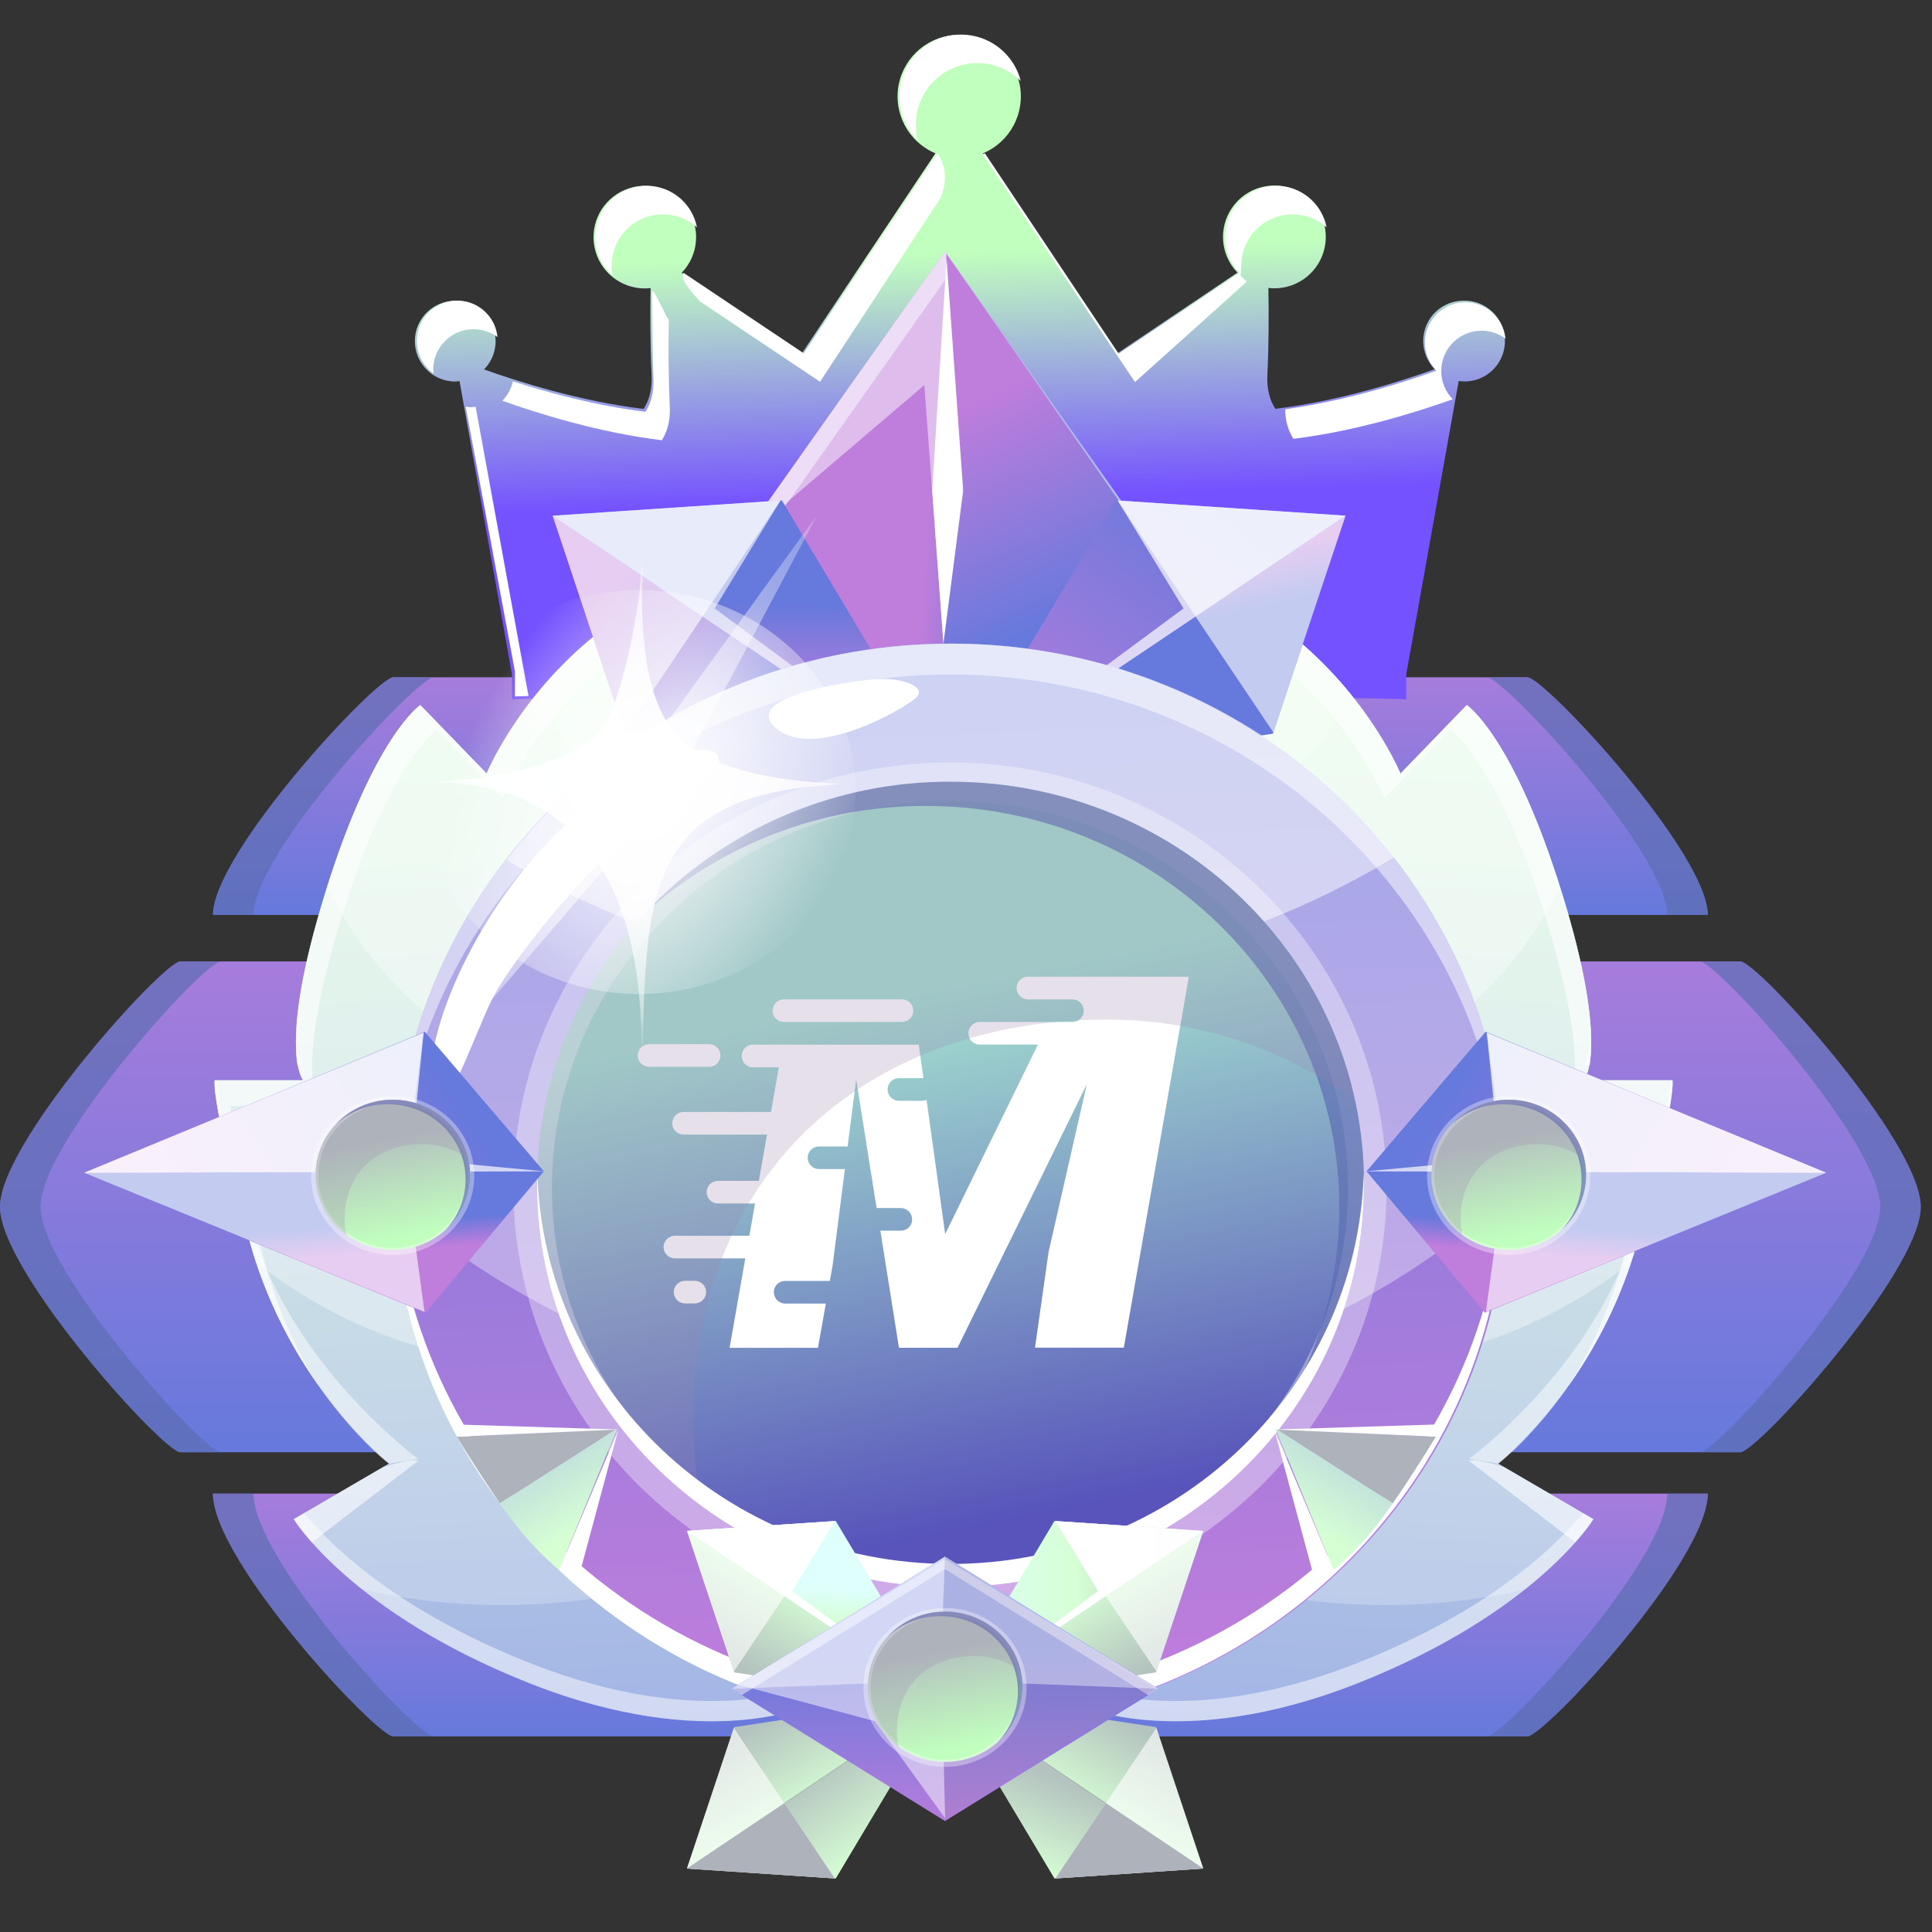 <?xml version="1.0" encoding="UTF-8"?>
<svg width="180px" height="180px" viewBox="0 0 180 180" version="1.1" xmlns="http://www.w3.org/2000/svg" xmlns:xlink="http://www.w3.org/1999/xlink">
    <rect x="0" y="0" width="180" height="180" fill="#333333" stroke="none"/>
    <title>12765FF8-C6E5-4D29-993F-33EC32B46984</title>
    <defs>
        <linearGradient x1="49.999%" y1="99.837%" x2="49.999%" y2="-37.749%" id="linearGradient-1">
            <stop stop-color="#6679DC" offset="0%"></stop>
            <stop stop-color="#BF7DDC" offset="100%"></stop>
        </linearGradient>
        <linearGradient x1="50%" y1="99.841%" x2="50%" y2="-37.76%" id="linearGradient-2">
            <stop stop-color="#6679DC" offset="0%"></stop>
            <stop stop-color="#BF7DDC" offset="100%"></stop>
        </linearGradient>
        <linearGradient x1="49.999%" y1="99.837%" x2="49.999%" y2="-37.754%" id="linearGradient-3">
            <stop stop-color="#6679DC" offset="0%"></stop>
            <stop stop-color="#BF7DDC" offset="100%"></stop>
        </linearGradient>
        <linearGradient x1="48.076%" y1="33.005%" x2="50%" y2="69.706%" id="linearGradient-4">
            <stop stop-color="#C1FFBE" offset="0%"></stop>
            <stop stop-color="#7552FF" offset="100%"></stop>
        </linearGradient>
        <linearGradient x1="49.491%" y1="4.363%" x2="51.568%" y2="101.222%" id="linearGradient-5">
            <stop stop-color="#D6FFD4" offset="0%"></stop>
            <stop stop-color="#A2B2E7" offset="100%"></stop>
        </linearGradient>
        <linearGradient x1="50.628%" y1="4.394%" x2="48.596%" y2="101.258%" id="linearGradient-6">
            <stop stop-color="#D6FFD4" offset="0%"></stop>
            <stop stop-color="#A2B2E7" offset="100%"></stop>
        </linearGradient>
        <linearGradient x1="65.757%" y1="51.332%" x2="45.473%" y2="49.621%" id="linearGradient-7">
            <stop stop-color="#6679DC" offset="0%"></stop>
            <stop stop-color="#BF7DDC" offset="100%"></stop>
        </linearGradient>
        <linearGradient x1="47.887%" y1="62.258%" x2="40.981%" y2="20.613%" id="linearGradient-8">
            <stop stop-color="#6679DC" offset="0%"></stop>
            <stop stop-color="#BF7DDC" offset="100%"></stop>
        </linearGradient>
        <linearGradient x1="48.238%" y1="45.032%" x2="41.745%" y2="26.721%" id="linearGradient-9">
            <stop stop-color="#6679DC" offset="0%"></stop>
            <stop stop-color="#BF7DDC" offset="100%"></stop>
        </linearGradient>
        <linearGradient x1="81.94%" y1="16.123%" x2="2.09%" y2="90.776%" id="linearGradient-10">
            <stop stop-color="#6679DC" offset="0%"></stop>
            <stop stop-color="#BF7DDC" offset="100%"></stop>
        </linearGradient>
        <linearGradient x1="61.912%" y1="69.057%" x2="7.387%" y2="45.085%" id="linearGradient-11">
            <stop stop-color="#6679DC" offset="0%"></stop>
            <stop stop-color="#BF7DDC" offset="100%"></stop>
        </linearGradient>
        <linearGradient x1="50.401%" y1="36.296%" x2="49.386%" y2="74.515%" id="linearGradient-12">
            <stop stop-color="#6679DC" offset="0%"></stop>
            <stop stop-color="#BF7DDC" offset="100%"></stop>
        </linearGradient>
        <linearGradient x1="47.793%" y1="-2.26%" x2="51.972%" y2="96.672%" id="linearGradient-13">
            <stop stop-color="#6679DC" offset="0%"></stop>
            <stop stop-color="#BF7DDC" offset="100%"></stop>
        </linearGradient>
        <linearGradient x1="58.59%" y1="91.422%" x2="45.146%" y2="26.529%" id="linearGradient-14">
            <stop stop-color="#5854BB" offset="0%"></stop>
            <stop stop-color="#A3DFCF" offset="100%"></stop>
        </linearGradient>
        <linearGradient x1="71.652%" y1="69.445%" x2="9.89%" y2="-53.652%" id="linearGradient-15">
            <stop stop-color="#D6FFD4" offset="0%"></stop>
            <stop stop-color="#A2B2E7" offset="100%"></stop>
        </linearGradient>
        <linearGradient x1="28.359%" y1="69.445%" x2="90.108%" y2="-53.652%" id="linearGradient-16">
            <stop stop-color="#D6FFD4" offset="0%"></stop>
            <stop stop-color="#A2B2E7" offset="100%"></stop>
        </linearGradient>
        <radialGradient cx="54.351%" cy="49.997%" fx="54.351%" fy="49.997%" r="48.306%" gradientTransform="translate(0.544,0.5),scale(0.931,1),rotate(29.011),scale(1,1.672),translate(-0.544,-0.5)" id="radialGradient-17">
            <stop stop-color="#FFFFFF" offset="0%"></stop>
            <stop stop-color="#FFFFFF" stop-opacity="0" offset="100%"></stop>
        </radialGradient>
        <radialGradient cx="50%" cy="54.704%" fx="50%" fy="54.704%" r="144.131%" gradientTransform="translate(0.5,0.547),scale(1,0.694),rotate(90),translate(-0.5,-0.547)" id="radialGradient-18">
            <stop stop-color="#FFFFFF" offset="0%"></stop>
            <stop stop-color="#FFFFFF" stop-opacity="0" offset="100%"></stop>
        </radialGradient>
        <radialGradient cx="50%" cy="45.172%" fx="50%" fy="45.172%" r="83.25%" gradientTransform="translate(0.5,0.452),scale(1,0.839),rotate(81.439),translate(-0.5,-0.452)" id="radialGradient-19">
            <stop stop-color="#FFFFFF" offset="0%"></stop>
            <stop stop-color="#FFFFFF" stop-opacity="0.879" offset="32.441%"></stop>
            <stop stop-color="#FFFFFF" stop-opacity="0" offset="100%"></stop>
        </radialGradient>
        <linearGradient x1="52.537%" y1="41.667%" x2="47.894%" y2="60.677%" id="linearGradient-20">
            <stop stop-color="#6679DC" offset="0%"></stop>
            <stop stop-color="#BF7DDC" offset="100%"></stop>
        </linearGradient>
        <linearGradient x1="17.139%" y1="47.732%" x2="86.054%" y2="61.999%" id="linearGradient-21">
            <stop stop-color="#6679DC" offset="0%"></stop>
            <stop stop-color="#BF7DDC" offset="100%"></stop>
        </linearGradient>
        <linearGradient x1="45.649%" y1="41.289%" x2="50.292%" y2="60.299%" id="linearGradient-22">
            <stop stop-color="#6679DC" offset="0%"></stop>
            <stop stop-color="#BF7DDC" offset="100%"></stop>
        </linearGradient>
        <linearGradient x1="81.047%" y1="47.354%" x2="12.132%" y2="61.622%" id="linearGradient-23">
            <stop stop-color="#6679DC" offset="0%"></stop>
            <stop stop-color="#BF7DDC" offset="100%"></stop>
        </linearGradient>
        <linearGradient x1="58.531%" y1="91.338%" x2="45.109%" y2="26.588%" id="linearGradient-24">
            <stop stop-color="#C1FFBE" offset="0%"></stop>
            <stop stop-color="#B4C3BF" offset="100%"></stop>
        </linearGradient>
        <linearGradient x1="43.092%" y1="41.867%" x2="75.936%" y2="80.519%" id="linearGradient-25">
            <stop stop-color="#D6FFD4" offset="0%"></stop>
            <stop stop-color="#B4C3BF" offset="100%"></stop>
        </linearGradient>
        <linearGradient x1="0%" y1="50%" x2="100%" y2="50%" id="linearGradient-26">
            <stop stop-color="#DEFFFC" offset="2%"></stop>
            <stop stop-color="#D6FFD4" offset="51%"></stop>
            <stop stop-color="#ADB2BB" offset="100%"></stop>
        </linearGradient>
        <linearGradient x1="56.912%" y1="41.869%" x2="24.071%" y2="80.513%" id="linearGradient-27">
            <stop stop-color="#D6FFD4" offset="0%"></stop>
            <stop stop-color="#B4C3BF" offset="100%"></stop>
        </linearGradient>
        <linearGradient x1="50.407%" y1="36.296%" x2="49.387%" y2="74.505%" id="linearGradient-28">
            <stop stop-color="#DEFFFC" offset="2%"></stop>
            <stop stop-color="#D6FFD4" offset="51%"></stop>
            <stop stop-color="#ADB2BB" offset="100%"></stop>
        </linearGradient>
        <linearGradient x1="56.912%" y1="58.131%" x2="24.071%" y2="19.487%" id="linearGradient-29">
            <stop stop-color="#D6FFD4" offset="0%"></stop>
            <stop stop-color="#B4C3BF" offset="100%"></stop>
        </linearGradient>
        <linearGradient x1="80.168%" y1="78.996%" x2="45.213%" y2="43.822%" id="linearGradient-30">
            <stop stop-color="#D6FFD4" offset="0%"></stop>
            <stop stop-color="#B4C3BF" offset="100%"></stop>
        </linearGradient>
        <linearGradient x1="43.092%" y1="58.133%" x2="75.936%" y2="19.481%" id="linearGradient-31">
            <stop stop-color="#D6FFD4" offset="0%"></stop>
            <stop stop-color="#B4C3BF" offset="100%"></stop>
        </linearGradient>
        <linearGradient x1="24.579%" y1="91.871%" x2="49.626%" y2="49.282%" id="linearGradient-32">
            <stop stop-color="#D6FFD4" offset="0%"></stop>
            <stop stop-color="#B4C3BF" offset="100%"></stop>
        </linearGradient>
        <linearGradient x1="49.541%" y1="35.615%" x2="51.83%" y2="107.778%" id="linearGradient-33">
            <stop stop-color="#6679DC" offset="0%"></stop>
            <stop stop-color="#BF7DDC" offset="100%"></stop>
        </linearGradient>
    </defs>
    <g id="Master-mfast" stroke="none" stroke-width="1" fill="none" fill-rule="evenodd">
        <g id="Master-Mfast-1.1" transform="translate(-98, -268)" fill-rule="nonzero">
            <g id="Group-10" transform="translate(80, 268)">
                <g id="Master/-medal/-legend" transform="translate(18, 0)">
                    <g transform="translate(0, 3)">
                        <path d="M162.138,86.573 L16.812,86.573 C15.227,86.573 0,103.402 0,109.438 C0,115.473 15.227,132.304 16.812,132.304 L162.138,132.304 C163.715,132.304 178.951,115.476 178.951,109.438 C178.951,103.399 163.733,86.573 162.138,86.573 Z" id="Path" fill="url(#linearGradient-1)"></path>
                        <path d="M109.703,136.155 L19.842,136.155 C19.842,142.412 35.069,158.778 36.652,158.778 L142.297,158.778 C143.873,158.778 159.107,142.412 159.107,136.155 L109.703,136.155 Z" id="Path" fill="url(#linearGradient-2)"></path>
                        <path d="M122.915,82.243 L159.107,82.243 C159.107,76.466 143.88,60.099 142.297,60.099 L36.654,60.099 C35.078,60.099 19.844,76.466 19.844,82.243 L122.915,82.243 Z" id="Path" fill="url(#linearGradient-3)"></path>
                        <g id="Group" opacity="0.68" style="mix-blend-mode: multiply;" transform="translate(0, 59.908)" fill="#5B6CB2">
                            <path d="M3.775,49.53 C3.775,55.568 19.002,72.396 20.587,72.396 L16.812,72.396 C15.236,72.396 0,55.568 0,49.53 C0,43.492 15.227,26.666 16.812,26.666 L20.587,26.666 C19.002,26.666 3.775,43.494 3.775,49.53 Z" id="Path"></path>
                            <path d="M40.429,98.87 L36.654,98.87 C35.078,98.87 19.844,82.504 19.844,76.247 L23.619,76.247 C23.619,82.504 38.845,98.87 40.429,98.87 Z" id="Path"></path>
                            <path d="M23.619,22.335 L19.844,22.335 C19.844,16.558 35.071,0.191 36.654,0.191 L40.429,0.191 C38.845,0.191 23.619,16.558 23.619,22.335 Z" id="Path"></path>
                        </g>
                        <g id="Group" opacity="0.68" style="mix-blend-mode: multiply;" transform="translate(138.509, 59.908)" fill="#5B6CB2">
                            <path d="M36.668,49.53 C36.668,55.568 21.438,72.396 19.855,72.396 L23.63,72.396 C25.206,72.396 40.442,55.568 40.442,49.53 C40.442,43.492 25.224,26.666 23.63,26.666 L19.855,26.666 C21.438,26.666 36.668,43.494 36.668,49.53 Z" id="Path"></path>
                            <path d="M0.014,98.87 L3.788,98.87 C5.365,98.87 20.598,82.504 20.598,76.247 L16.824,76.247 C16.824,82.504 1.597,98.87 0.014,98.87 Z" id="Path"></path>
                            <path d="M16.824,22.335 L20.598,22.335 C20.598,16.558 5.371,0.191 3.788,0.191 L0.014,0.191 C1.597,0.191 16.824,16.558 16.824,22.335 Z" id="Path"></path>
                        </g>
                        <path d="M136.36,25.015 C134.847,25.012 133.479,25.917 132.892,27.312 C132.304,28.706 132.612,30.317 133.671,31.398 C130.437,32.557 124.709,34.37 118.825,35.089 C118.318,34.314 118.014,33.287 118.079,31.936 C118.221,28.961 118.212,25.992 118.171,23.828 C118.355,23.849 118.539,23.861 118.723,23.862 C121.001,23.866 122.966,22.266 123.423,20.034 C123.88,17.803 122.702,15.559 120.606,14.667 C118.51,13.776 116.076,14.485 114.786,16.362 C113.497,18.239 113.707,20.765 115.291,22.402 L104.05,29.954 L91.582,11.283 C94.107,10.228 95.536,7.538 94.998,4.855 C94.46,2.172 92.104,0.242 89.367,0.242 C86.631,0.242 84.275,2.172 83.736,4.855 C83.198,7.538 84.628,10.228 87.152,11.283 L74.709,29.925 L63.511,22.416 C65.09,20.783 65.301,18.264 64.017,16.391 C62.732,14.518 60.306,13.807 58.214,14.692 C56.122,15.577 54.942,17.812 55.391,20.039 C55.84,22.265 57.794,23.868 60.065,23.873 C60.25,23.872 60.434,23.861 60.617,23.839 C60.577,26.001 60.57,28.97 60.71,31.947 C60.773,33.298 60.469,34.323 59.962,35.1 C54.079,34.391 48.354,32.582 45.097,31.42 C46.353,30.142 46.532,28.156 45.526,26.673 C44.52,25.191 42.608,24.624 40.957,25.318 C39.305,26.011 38.372,27.774 38.727,29.53 C39.082,31.286 40.626,32.548 42.417,32.546 C42.55,32.54 42.682,32.526 42.814,32.506 L47.701,59.836 L47.701,62.153 C47.701,62.153 51.877,61.885 87.934,61.885 L90.785,61.885 C126.84,61.885 131.018,62.153 131.018,62.153 L131.018,59.829 L135.905,32.492 C136.054,32.518 136.204,32.534 136.355,32.539 C137.722,32.573 138.998,31.863 139.691,30.685 C140.384,29.508 140.384,28.047 139.691,26.869 C138.998,25.691 137.722,24.981 136.355,25.015 L136.36,25.015 Z" id="Path" fill="url(#linearGradient-4)"></path>
                        <g id="Group" style="mix-blend-mode: overlay;" transform="translate(38.737, 0)" fill="#FFFFFF">
                            <path d="M53.018,11.274 C52.955,11.301 52.908,11.385 52.843,11.412 L67.007,32.598 L77.421,23.245 C76.59,22.384 76.907,23.04 76.907,21.749 C76.907,19.868 78.011,18.163 79.727,17.392 C81.443,16.622 83.451,16.93 84.857,18.18 C84.468,16.176 82.85,14.64 80.829,14.357 C78.808,14.074 76.83,15.105 75.905,16.925 C74.981,18.744 75.313,20.95 76.734,22.416 L65.486,29.954 L53.018,11.274 Z" id="Path"></path>
                            <path d="M46.582,8.626 C46.58,6.308 47.972,4.216 50.112,3.322 C52.251,2.429 54.718,2.909 56.365,4.54 C55.763,2.19 53.75,0.472 51.335,0.247 C48.919,0.021 46.623,1.338 45.597,3.537 C44.571,5.735 45.038,8.341 46.762,10.047 C46.642,9.583 46.582,9.105 46.582,8.626 L46.582,8.626 Z" id="Path"></path>
                            <path d="M81.012,35.128 C80.988,36.1 81.25,37.059 81.764,37.884 C87.649,37.166 93.377,35.355 96.613,34.195 C95.243,32.797 95.177,30.581 96.461,29.103 C97.745,27.625 99.949,27.381 101.525,28.542 C101.318,26.553 99.591,25.073 97.593,25.174 C95.596,25.274 94.026,26.919 94.018,28.918 C94.017,29.9 94.403,30.842 95.093,31.54 C91.996,32.65 86.625,34.353 81.012,35.128 Z" id="Path"></path>
                            <path d="M23.667,34.863 C23.527,31.89 23.534,28.92 23.574,26.755 C23.394,26.776 22.349,24.17 22.029,24.102 C22.029,25.8 22.056,30.293 22.146,32.21 C22.209,33.561 21.905,34.586 21.399,35.363 C16.82,34.811 12.343,33.595 9.05,32.532 C8.895,33.213 8.552,33.837 8.061,34.334 C11.311,35.496 17.036,37.304 22.926,38.016 C23.417,37.239 23.73,36.217 23.667,34.863 Z" id="Path"></path>
                            <path d="M26.463,25.069 L37.665,32.569 L48.906,15.414 C49.681,13.623 49.178,11.982 48.588,11.274 L36.145,29.916 L24.943,22.416 C24.729,22.821 24.927,23.409 26.463,25.069 Z" id="Path"></path>
                            <path d="M10.505,61.843 L5.577,34.898 C5.446,34.898 5.268,34.939 5.126,34.939 C4.965,34.938 4.805,34.917 4.649,34.878 L9.241,59.575 L9.241,61.893 C9.241,61.893 9.349,61.872 10.505,61.843 Z" id="Path"></path>
                            <path d="M1.626,31.429 C1.626,30.011 2.423,28.714 3.688,28.074 C4.953,27.434 6.47,27.56 7.612,28.4 C7.443,26.679 6.122,25.295 4.41,25.045 C2.699,24.796 1.038,25.744 0.384,27.345 C-0.271,28.946 0.25,30.787 1.646,31.807 C1.633,31.682 1.626,31.555 1.626,31.429 Z" id="Path"></path>
                            <path d="M18.337,22.666 C18.278,22.364 18.248,22.057 18.247,21.749 C18.247,19.868 19.351,18.163 21.067,17.392 C22.783,16.622 24.791,16.93 26.197,18.18 C25.801,16.131 24.122,14.577 22.049,14.34 C19.977,14.102 17.99,15.236 17.14,17.142 C16.291,19.047 16.775,21.283 18.337,22.666 L18.337,22.666 Z" id="Path"></path>
                        </g>
                        <path d="M75.608,155.778 C75.608,155.778 66.031,160.413 49.352,153.823 C32.672,147.233 27.371,138.533 27.371,138.533 L36.251,133.353 C36.251,133.353 26.997,126.104 23.29,112.719 C19.583,99.334 20.008,97.641 20.008,97.641 L28.244,97.641 C28.244,97.641 25.767,94.789 30.305,80.171 C34.843,65.552 39.159,62.682 39.159,62.682 L45.338,69.074 C45.338,69.074 48.014,62.489 54.809,56.723 C61.604,50.958 68.606,48.487 68.606,48.487 L76.837,60.248 L75.608,155.778 Z" id="Path" fill="url(#linearGradient-5)"></path>
                        <g id="Group" opacity="0.6" style="mix-blend-mode: overlay;" transform="translate(19.819, 48.422)" fill="#FFFFFF">
                            <path d="M4.977,66.633 C1.272,53.25 1.696,51.631 1.696,51.631 L9.932,51.631 C9.932,51.631 7.455,48.703 11.993,34.087 C16.531,19.47 20.846,16.562 20.846,16.562 L27.026,22.934 C27.026,22.934 29.704,16.34 36.499,10.574 C40.521,7.181 45.054,4.444 49.931,2.466 L48.789,0.068 C48.789,0.068 41.787,2.545 34.992,8.304 C28.197,14.063 25.522,20.657 25.522,20.657 L19.339,14.279 C19.339,14.279 15.017,17.132 10.486,31.756 C5.955,46.379 8.425,49.226 8.425,49.226 L0.189,49.226 C0.189,49.226 -0.234,50.917 3.471,64.304 C4.819,69.125 6.998,73.674 9.91,77.747 C7.738,74.299 6.077,70.556 4.977,66.633 L4.977,66.633 Z" id="Path"></path>
                            <path d="M19.143,84.682 C19.143,84.682 18.918,84.319 15.851,85.283 L7.556,90.116 C8.06,90.878 8.623,91.599 9.241,92.271 L19.143,84.682 Z" id="Path"></path>
                        </g>
                        <path d="M76.837,60.255 L68.606,48.494 C68.606,48.494 61.604,50.971 54.809,56.73 C48.014,62.489 45.338,69.085 45.338,69.085 L39.159,62.7 C39.159,62.7 34.837,65.554 30.305,80.177 C25.774,94.801 28.244,97.647 28.244,97.647 L20.008,97.647 C20.008,97.647 19.585,99.339 23.29,112.726 C26.995,126.113 36.26,133.347 36.26,133.347 L27.38,138.527 C27.38,138.527 29.132,141.398 33.778,145.087 C47.908,148.299 62.727,146.16 75.371,139.083 L76.837,60.255 Z" id="Path" fill="#FFFFFF" opacity="0.23" style="mix-blend-mode: overlay;"></path>
                        <path d="M75.049,117.836 L76.837,60.255 L68.606,48.494 C68.606,48.494 61.604,50.971 54.809,56.73 C48.014,62.489 45.338,69.085 45.338,69.085 L39.159,62.7 C39.159,62.7 34.837,65.554 30.305,80.177 C25.774,94.801 28.244,97.647 28.244,97.647 L20.008,97.647 C20.008,97.647 19.585,99.339 23.29,112.726 C23.468,113.361 23.659,113.991 23.86,114.602 C38.575,126.258 58.983,127.548 75.049,117.838 L75.049,117.836 Z" id="Path" fill="#FFFFFF" opacity="0.35" style="mix-blend-mode: overlay;"></path>
                        <path d="M74.738,96.677 L76.837,60.255 L68.606,48.494 C68.606,48.494 61.604,50.971 54.809,56.73 C48.014,62.489 45.338,69.085 45.338,69.085 L39.159,62.7 C39.159,62.7 34.956,65.507 30.499,79.592 C38.377,96.122 57.794,103.621 74.738,96.679 L74.738,96.677 Z" id="Path" fill="#FFFFFF" opacity="0.35" style="mix-blend-mode: overlay;"></path>
                        <path d="M49.931,61.739 C54.343,70.831 64.701,75.378 74.38,72.473 L76.837,60.255 L68.606,48.494 C68.606,48.494 61.604,50.971 54.809,56.73 C53.03,58.243 51.396,59.92 49.931,61.739 L49.931,61.739 Z" id="Path" fill="#FFFFFF" opacity="0.2" style="mix-blend-mode: overlay;"></path>
                        <g id="Group" opacity="0.49" style="mix-blend-mode: overlay;" transform="translate(19.819, 93.465)" fill="#FFFFFF">
                            <path d="M8.425,2.736 C8.425,2.736 7.903,2.122 7.781,0.034 C7.731,0.935 7.756,1.839 7.856,2.736 L8.425,2.736 Z" id="Path"></path>
                            <path d="M29.533,58.473 C16.792,53.442 10.693,47.181 8.522,44.51 L7.552,45.077 C7.552,45.077 12.853,53.777 29.533,60.367 C46.212,66.957 55.789,62.322 55.789,62.322 L55.762,60.453 C55.192,60.705 45.701,64.863 29.533,58.473 Z" id="Path"></path>
                            <path d="M16.376,39.893 L19.139,39.442 C19.139,39.442 7.151,30.756 3.444,17.371 C1.387,9.939 0.633,6.11 0.342,4.176 L0.189,4.176 C0.189,4.176 -0.261,5.867 3.444,19.254 C6.306,29.571 12.925,37.123 16.376,39.893 Z" id="Path"></path>
                        </g>
                        <path d="M100.222,155.778 C100.222,155.778 109.796,160.413 126.475,153.823 C143.155,147.233 148.456,138.533 148.456,138.533 L139.576,133.353 C139.576,133.353 148.83,126.104 152.537,112.719 C156.244,99.334 155.819,97.641 155.819,97.641 L147.574,97.641 C147.574,97.641 150.051,94.789 145.515,80.171 C140.979,65.552 136.66,62.682 136.66,62.682 L130.482,69.074 C130.482,69.074 127.804,62.489 121.009,56.723 C114.214,50.958 107.203,48.492 107.203,48.492 L100.857,58.37 L100.222,155.778 Z" id="Path" fill="url(#linearGradient-6)"></path>
                        <g id="Group" opacity="0.6" style="mix-blend-mode: overlay;" transform="translate(106.077, 48.422)" fill="#FFFFFF">
                            <path d="M44.944,66.633 C48.649,53.25 48.226,51.631 48.226,51.631 L39.99,51.631 C39.99,51.631 42.467,48.703 37.929,34.087 C33.391,19.47 29.076,16.562 29.076,16.562 L22.898,22.934 C22.898,22.934 20.22,16.34 13.425,10.585 C9.405,7.193 4.874,4.456 -1.28021124e-14,2.477 L1.126,0.074 C1.126,0.074 8.128,2.552 14.923,8.311 C21.718,14.069 24.396,20.664 24.396,20.664 L30.573,14.279 C30.573,14.279 34.909,17.132 39.438,31.756 C43.967,46.379 41.496,49.226 41.496,49.226 L49.732,49.226 C49.732,49.226 50.158,50.917 46.451,64.304 C45.105,69.125 42.93,73.675 40.023,77.749 C42.191,74.3 43.848,70.556 44.944,66.633 L44.944,66.633 Z" id="Path"></path>
                            <path d="M30.785,84.682 C30.785,84.682 31.01,84.319 34.078,85.283 L42.37,90.116 C41.868,90.878 41.305,91.599 40.688,92.271 L30.785,84.682 Z" id="Path"></path>
                        </g>
                        <path d="M100.866,58.372 L107.203,48.494 C107.203,48.494 114.205,50.971 121,56.73 C127.795,62.489 130.473,69.085 130.473,69.085 L136.651,62.7 C136.651,62.7 140.986,65.554 145.515,80.177 C150.044,94.801 147.574,97.647 147.574,97.647 L155.81,97.647 C155.81,97.647 156.235,99.339 152.528,112.726 C148.821,126.113 139.567,133.349 139.567,133.349 L148.447,138.529 C148.447,138.529 146.695,141.4 142.049,145.089 C127.92,148.301 113.102,146.162 100.458,139.085 L100.866,58.372 Z" id="Path" fill="#FFFFFF" opacity="0.23" style="mix-blend-mode: overlay;"></path>
                        <path d="M100.771,117.836 L100.866,58.379 L107.203,48.494 C107.203,48.494 114.205,50.971 121,56.73 C127.795,62.489 130.473,69.085 130.473,69.085 L136.651,62.7 C136.651,62.7 140.986,65.554 145.515,80.177 C150.044,94.801 147.574,97.647 147.574,97.647 L155.81,97.647 C155.81,97.647 156.235,99.339 152.528,112.726 C152.353,113.361 152.159,113.991 151.959,114.602 C137.244,126.258 116.837,127.549 100.771,117.838 L100.771,117.836 Z" id="Path" fill="#FFFFFF" opacity="0.35" style="mix-blend-mode: overlay;"></path>
                        <path d="M101.082,96.677 L100.857,58.372 L107.203,48.494 C107.203,48.494 114.205,50.971 121,56.73 C127.795,62.489 130.473,69.085 130.473,69.085 L136.651,62.7 C136.651,62.7 140.853,65.507 145.312,79.592 C137.434,96.122 118.017,103.621 101.073,96.679 L101.082,96.677 Z" id="Path" fill="#FFFFFF" opacity="0.35" style="mix-blend-mode: overlay;"></path>
                        <path d="M125.896,61.739 C121.483,70.835 111.12,75.383 101.438,72.473 L100.866,58.372 L107.203,48.494 C107.203,48.494 114.205,50.971 121,56.73 C122.786,58.242 124.426,59.919 125.896,61.739 L125.896,61.739 Z" id="Path" fill="#FFFFFF" opacity="0.2" style="mix-blend-mode: overlay;"></path>
                        <g id="Group" opacity="0.49" style="mix-blend-mode: overlay;" transform="translate(100.222, 93.465)" fill="#FFFFFF">
                            <path d="M47.352,2.736 C47.352,2.736 47.874,2.122 47.998,0.034 C48.047,0.935 48.021,1.839 47.922,2.736 L47.352,2.736 Z" id="Path"></path>
                            <path d="M26.245,58.473 C38.985,53.442 45.084,47.181 47.255,44.51 L48.226,45.077 C48.226,45.077 42.924,53.777 26.245,60.367 C9.565,66.957 0,62.313 0,62.313 L0.027,60.444 C0.586,60.705 10.078,64.863 26.245,58.473 Z" id="Path"></path>
                            <path d="M39.413,39.893 L36.652,39.442 C36.652,39.442 48.638,30.756 52.345,17.371 C54.401,9.939 55.158,6.11 55.448,4.176 L55.599,4.176 C55.599,4.176 56.05,5.867 52.345,19.254 C49.478,29.571 42.854,37.123 39.413,39.893 Z" id="Path"></path>
                        </g>
                        <polygon id="Path" fill="url(#linearGradient-7)" points="88.044 20.427 68.164 48.539 88.044 76.648 107.924 48.539"></polygon>
                        <polygon id="Path" fill="#FFFFFF" opacity="0.49" style="mix-blend-mode: overlay;" points="88.044 23.098 106.978 49.874 107.924 48.539 88.044 20.427 68.164 48.539 69.108 49.874"></polygon>
                        <polygon id="Path" fill="url(#linearGradient-8)" points="107.649 48.539 88.141 20.606 87.895 76.47"></polygon>
                        <polygon id="Path" fill="#FFFFFF" opacity="0.49" style="mix-blend-mode: overlay;" points="88.186 20.63 88.044 20.427 68.777 47.674 86.117 32.878 87.856 56.374"></polygon>
                        <polygon id="Path" fill="#FFFFFF" points="86.85 42.706 87.895 56.966 89.737 42.706 88.186 21.083"></polygon>
                        <polygon id="Path" fill="url(#linearGradient-9)" points="125.36 45.048 88.285 69.943 118.595 65.356"></polygon>
                        <polygon id="Path" fill="url(#linearGradient-10)" points="125.36 45.048 88.285 69.943 104.001 43.625"></polygon>
                        <polygon id="Path" fill="#FFFFFF" opacity="0.61" style="mix-blend-mode: overlay;" points="125.36 45.048 104.131 43.631 118.635 65.234"></polygon>
                        <polygon id="Path" fill="#FFFFFF" opacity="0.7" style="mix-blend-mode: overlay;" points="110.264 53.687 104.131 43.631 125.36 45.048 88.285 69.943"></polygon>
                        <polygon id="Path" fill="url(#linearGradient-11)" points="51.487 45.048 88.562 69.943 58.25 65.356"></polygon>
                        <polygon id="Path" fill="url(#linearGradient-12)" points="51.487 45.048 88.562 69.943 72.846 43.625"></polygon>
                        <polygon id="Path" fill="#FFFFFF" opacity="0.61" style="mix-blend-mode: overlay;" points="51.487 45.048 72.716 43.631 58.21 65.234"></polygon>
                        <polygon id="Path" fill="#FFFFFF" opacity="0.61" style="mix-blend-mode: overlay;" points="66.583 53.687 72.716 43.631 51.487 45.048 88.562 69.943"></polygon>
                        <path d="M88.562,56.966 C59.942,56.966 36.744,79.522 36.744,107.343 C36.744,135.164 59.942,157.726 88.562,157.726 C117.183,157.726 140.378,135.169 140.378,107.343 C140.378,79.517 117.176,56.966 88.562,56.966 Z" id="Path" fill="url(#linearGradient-13)"></path>
                        <path d="M88.407,155.467 C60.176,155.467 37.219,133.515 36.607,106.212 C36.607,106.589 36.591,106.965 36.591,107.338 C36.591,135.164 59.788,157.722 88.411,157.722 C117.034,157.722 140.222,135.169 140.222,107.343 C140.222,106.965 140.222,106.589 140.207,106.217 C139.59,133.515 116.633,155.467 88.407,155.467 Z" id="Path" fill="#FFFFFF"></path>
                        <path d="M88.562,56.966 C59.942,56.966 36.744,79.522 36.744,107.343 C36.744,107.958 36.771,108.559 36.796,109.17 C49.994,120.678 68.166,127.795 88.227,127.795 C108.638,127.795 127.095,120.426 140.344,108.557 C140.355,108.149 140.378,107.753 140.378,107.343 C140.378,79.522 117.176,56.966 88.562,56.966 Z" id="Path" fill="#FFFFFF" opacity="0.35" style="mix-blend-mode: overlay;"></path>
                        <path d="M129.912,76.855 C120.453,64.772 105.501,56.966 88.67,56.966 C71.714,56.966 56.66,64.89 47.208,77.13 C58.921,84.161 73.083,88.285 88.337,88.285 C103.791,88.285 118.113,84.056 129.912,76.855 Z" id="Path" fill="#FFFFFF" opacity="0.49" style="mix-blend-mode: overlay;"></path>
                        <path d="M88.562,59.847 C116.678,59.847 139.551,81.634 140.337,108.784 C140.355,108.307 140.378,107.827 140.378,107.343 C140.378,79.522 117.18,56.966 88.562,56.966 C59.944,56.966 36.746,79.522 36.746,107.343 C36.746,107.827 36.771,108.307 36.785,108.784 C37.573,81.634 60.442,59.847 88.562,59.847 Z" id="Path" fill="#FFFFFF" opacity="0.49" style="mix-blend-mode: overlay;"></path>
                        <path d="M81.603,60.277 C84.015,60.092 86.501,61.011 85.296,62.059 C84.092,63.106 75.934,67.811 72.378,64.903 C68.822,61.996 78.767,60.496 81.603,60.277 Z" id="Path" fill="#FFFFFF"></path>
                        <path d="M53.568,73.087 C46.016,79.439 39.917,91.175 40.071,98.033 C40.224,104.89 43.899,94.13 45.778,90.226 C47.656,86.323 57.129,74.425 63.982,70.824 C70.835,67.223 65.372,63.155 53.568,73.087 Z" id="Path" fill="#FFFFFF"></path>
                        <path d="M88.564,69.833 C67.286,69.833 50.036,86.607 50.036,107.291 C50.036,127.975 67.286,144.754 88.564,144.754 C109.843,144.754 127.077,127.982 127.077,107.291 C127.077,86.6 109.843,69.833 88.564,69.833 Z" id="Path" fill="url(#linearGradient-14)"></path>
                        <g id="Logo_-CHplay-notifi" transform="translate(59.232, 87.636)" fill="#FFFFFF">
                            <path d="M36.539,2.472 C35.957,2.472 35.485,2 35.485,1.418 C35.485,0.835 35.957,0.364 36.539,0.364 L51.532,0.364 L45.471,34.923 L37.197,34.923 L38.463,26 L42.023,10.381 L29.981,34.93 L24.522,34.93 L22.79,24.023 L24.697,24.023 C25.235,24.023 25.687,23.618 25.745,23.083 L25.745,22.969 C25.745,22.387 25.273,21.915 24.691,21.915 L22.438,21.915 L20.538,9.935 L19.74,16.176 L19.655,16.176 L17.071,16.176 C16.489,16.176 16.017,16.648 16.017,17.23 C16.017,17.812 16.489,18.284 17.071,18.284 L19.486,18.284 L18.339,27.268 L18.083,28.705 L13.916,28.705 C13.378,28.704 12.926,29.109 12.869,29.644 L12.869,29.759 C12.869,30.341 13.341,30.813 13.923,30.813 L17.711,30.813 L16.977,34.937 L8.743,34.937 L10.205,26.604 L3.646,26.604 C3.064,26.604 2.592,26.132 2.592,25.55 C2.592,24.967 3.064,24.496 3.646,24.496 L10.585,24.496 L11.112,21.489 L7.657,21.489 C7.075,21.489 6.603,21.017 6.603,20.435 C6.603,19.853 7.075,19.381 7.657,19.381 L11.47,19.381 L12.227,15.07 L4.504,15.07 C4.117,15.088 3.75,14.892 3.551,14.558 C3.352,14.225 3.352,13.81 3.551,13.476 C3.75,13.143 4.117,12.947 4.504,12.964 L12.599,12.964 L13.331,8.802 L10.921,8.802 C10.339,8.802 9.867,8.331 9.867,7.748 C9.867,7.166 10.339,6.694 10.921,6.694 L26.366,6.694 L26.801,9.814 L26.801,9.814 L26.686,9.814 L24.515,9.814 C23.933,9.814 23.461,10.286 23.461,10.868 C23.461,11.45 23.933,11.922 24.515,11.922 L26.686,11.922 C26.826,11.922 26.964,11.894 27.094,11.841 L28.828,24.338 L37.467,6.685 L32.046,6.685 C31.464,6.685 30.992,6.214 30.992,5.631 C30.992,5.049 31.464,4.577 32.046,4.577 L40.636,4.577 C41.024,4.595 41.39,4.399 41.589,4.066 C41.788,3.732 41.788,3.317 41.589,2.983 C41.39,2.65 41.024,2.454 40.636,2.472 L36.539,2.472 L36.539,2.472 Z M5.498,28.694 C6.08,28.694 6.552,29.166 6.552,29.748 C6.552,30.33 6.08,30.802 5.498,30.802 L4.597,30.802 C4.015,30.802 3.543,30.33 3.543,29.748 C3.543,29.166 4.015,28.694 4.597,28.694 L5.498,28.694 Z M6.833,6.647 C7.415,6.647 7.887,7.119 7.887,7.701 C7.887,8.283 7.415,8.755 6.833,8.755 L1.239,8.755 C0.657,8.755 0.185,8.283 0.185,7.701 C0.185,7.119 0.657,6.647 1.239,6.647 L6.833,6.647 Z M24.751,2.472 C25.139,2.454 25.505,2.65 25.705,2.983 C25.904,3.317 25.904,3.732 25.705,4.066 C25.505,4.399 25.139,4.595 24.751,4.577 L13.754,4.577 C13.191,4.551 12.749,4.088 12.749,3.524 C12.749,2.961 13.191,2.498 13.754,2.472 L24.751,2.472 Z" id="Combined-Shape"></path>
                        </g>
                        <g id="Group" opacity="0.35" style="mix-blend-mode: overlay;" transform="translate(47.746, 68.016)" fill="#FFFFFF">
                            <path d="M40.764,79.234 C18.333,79.234 0.081,61.464 0.081,39.627 C0.081,17.79 18.324,0.02 40.764,0.02 C63.205,0.02 81.436,17.792 81.436,39.638 C81.436,61.484 63.187,79.234 40.764,79.234 Z M40.764,3.615 C20.315,3.615 3.673,19.77 3.673,39.627 C3.673,59.484 20.306,75.639 40.764,75.639 C61.223,75.639 77.842,59.484 77.842,39.638 C77.842,19.792 61.205,3.615 40.764,3.615 Z" id="Shape"></path>
                        </g>
                        <path d="M88.564,69.833 C77.771,69.791 67.445,74.234 60.054,82.101 C67.247,75.624 76.592,72.055 86.272,72.088 C107.546,72.088 124.784,88.855 124.784,109.546 C124.779,118.915 121.196,127.93 114.766,134.745 C122.345,127.901 127.079,118.138 127.079,107.291 C127.088,86.607 109.843,69.833 88.564,69.833 Z" id="Path" fill="#5B6CB2" opacity="0.68" style="mix-blend-mode: multiply;"></path>
                        <path d="M64.568,129.45 C64.568,105.276 81.817,91.992 103.091,91.992 C111.414,91.967 119.528,94.603 126.248,99.514 C122.568,82.56 107.104,69.833 88.558,69.833 C67.281,69.833 50.032,86.607 50.032,107.291 C50.032,119.536 56.07,130.398 65.401,137.245 C64.849,134.684 64.569,132.071 64.568,129.45 Z" id="Path" fill="#9C84B2" opacity="0.25"></path>
                        <path d="M88.564,142.709 C67.66,142.709 50.656,126.511 50.07,106.323 C50.055,106.681 50.036,107.039 50.036,107.399 C50.036,128.092 67.286,144.86 88.564,144.86 C109.843,144.86 127.077,128.092 127.077,107.399 C127.077,107.039 127.063,106.681 127.052,106.323 C126.473,126.511 109.471,142.709 88.564,142.709 Z" id="Path" fill="#FFFFFF"></path>
                        <path d="M42.566,130.851 C42.566,130.851 44.498,134.051 46.577,137.065 L57.356,130.176 L42.566,130.851 Z" id="Path" fill="#ADB2BB"></path>
                        <path d="M52.09,143.281 L57.475,130.176 L57.356,130.176 L46.573,137.054 C46.784,137.354 46.996,137.654 47.208,137.955 C48.61,139.924 50.25,141.713 52.09,143.281 L52.09,143.281 Z" id="Path" fill="url(#linearGradient-15)"></path>
                        <polygon id="Path" fill="#FFFFFF" points="57.615 130.185 53.696 144.754 52.09 143.281"></polygon>
                        <polygon id="Path" fill="#FFFFFF" points="42.269 129.709 42.562 130.851 57.615 130.185"></polygon>
                        <path d="M133.779,130.851 C133.779,130.851 131.844,134.051 129.766,137.065 L118.982,130.176 L133.779,130.851 Z" id="Path" fill="#ADB2BB"></path>
                        <path d="M124.248,143.281 L118.863,130.176 L118.982,130.176 L129.763,137.054 C129.555,137.354 129.344,137.654 129.131,137.955 C127.728,139.924 126.088,141.713 124.248,143.281 Z" id="Path" fill="url(#linearGradient-16)"></path>
                        <polygon id="Path" fill="#FFFFFF" points="118.723 130.185 122.642 144.754 124.248 143.281"></polygon>
                        <polygon id="Path" fill="#FFFFFF" points="134.07 129.709 133.777 130.851 118.723 130.185"></polygon>
                        <g id="Group-2" transform="translate(39.299, 45.105)">
                            <path d="M20.21,6.873 C9.053,6.873 0.003,15.296 0.003,25.694 C0.003,36.092 9.053,44.504 20.21,44.504 C31.367,44.504 40.414,36.074 40.414,25.694 C40.414,15.314 31.363,6.873 20.21,6.873 Z" id="Path" fill="url(#radialGradient-17)" style="mix-blend-mode: overlay;"></path>
                            <path d="M1.758,50.454 C7.179,44.374 23.124,25.694 23.124,25.694 C23.124,25.694 36.441,0.695 36.763,0.001 C36.853,-0.201 19.744,23.5 19.744,23.5 L1.758,50.454 Z" id="Path" fill="url(#radialGradient-18)" opacity="0.7"></path>
                            <path d="M24.604,21.221 C19.692,17.377 20.586,6.582 20.55,3.517 L20.55,6.445 C20.55,5.979 20.512,5.472 20.512,5.361 L20.512,3.515 C20.497,4.809 20.406,6.101 20.239,7.384 C20.239,7.384 18.798,18.226 16.201,20.467 C10.345,25.599 -4.382,24.611 1.267,24.746 C20.343,25.156 20.343,43.772 20.512,49.88 L20.512,46.806 C20.528,47.031 20.55,47.211 20.55,47.319 L20.55,49.88 C20.953,35.423 20.906,26.277 37.547,25.057 C43.054,24.633 30.351,25.694 24.604,21.221 Z" id="Path" fill="url(#radialGradient-19)"></path>
                        </g>
                        <polygon id="Path" fill="url(#linearGradient-20)" points="170.147 106.266 127.32 106.127 138.335 119.302"></polygon>
                        <polygon id="Path" fill="url(#linearGradient-21)" points="170.147 106.266 127.32 106.127 138.412 93.125"></polygon>
                        <polygon id="Path" fill="#FFFFFF" opacity="0.61" style="mix-blend-mode: overlay;" points="170.147 106.266 138.518 93.204 140.207 106.212 138.436 119.223"></polygon>
                        <polygon id="Path" fill="#FFFFFF" opacity="0.7" style="mix-blend-mode: overlay;" points="139.698 104.969 138.518 93.204 170.147 106.266 127.32 106.127"></polygon>
                        <polygon id="Path" fill="url(#linearGradient-22)" points="7.84 106.266 50.667 106.127 39.652 119.302"></polygon>
                        <polygon id="Path" fill="url(#linearGradient-23)" points="7.84 106.266 50.667 106.127 39.575 93.125"></polygon>
                        <polygon id="Path" fill="#FFFFFF" opacity="0.61" style="mix-blend-mode: overlay;" points="7.84 106.266 39.469 93.204 37.78 106.212 39.55 119.223"></polygon>
                        <polygon id="Path" fill="#FFFFFF" opacity="0.7" style="mix-blend-mode: overlay;" points="38.291 104.969 39.469 93.204 7.84 106.266 50.667 106.127"></polygon>
                        <path d="M36.598,99.458 C32.623,99.458 29.391,102.593 29.391,106.458 C29.391,110.323 32.614,113.46 36.598,113.46 C40.582,113.46 43.805,110.325 43.805,106.458 C43.805,102.591 40.577,99.458 36.598,99.458 Z" id="Path" fill="url(#linearGradient-24)"></path>
                        <g id="Group" opacity="0.35" style="mix-blend-mode: overlay;" transform="translate(28.828, 99.096)" fill="#FFFFFF">
                            <path d="M7.759,14.831 C3.567,14.831 0.155,11.509 0.155,7.428 C0.155,3.347 3.567,0.027 7.759,0.027 C11.95,0.027 15.362,3.347 15.362,7.428 C15.362,11.509 11.952,14.831 7.759,14.831 Z M7.759,0.698 C3.93,0.698 0.829,3.718 0.829,7.428 C0.829,11.137 3.937,14.159 7.759,14.159 C11.581,14.159 14.691,11.139 14.691,7.428 C14.691,3.716 11.581,0.698 7.759,0.698 Z" id="Shape"></path>
                        </g>
                        <path d="M36.598,99.458 C34.581,99.45 32.652,100.28 31.271,101.751 C32.615,100.54 34.361,99.872 36.17,99.879 C40.147,99.879 43.377,103.012 43.377,106.879 C43.376,108.63 42.707,110.314 41.505,111.588 C42.965,110.282 43.802,108.417 43.805,106.458 C43.798,102.593 40.577,99.458 36.598,99.458 Z" id="Path" fill="#5B6CB2" opacity="0.68" style="mix-blend-mode: multiply;"></path>
                        <path d="M32.114,110.6 C32.114,106.082 35.339,103.6 39.321,103.6 C40.876,103.595 42.392,104.087 43.647,105.005 C42.96,101.836 40.068,99.458 36.605,99.458 C32.627,99.458 29.398,102.593 29.398,106.458 C29.403,108.676 30.471,110.757 32.269,112.055 C32.166,111.576 32.114,111.089 32.114,110.6 Z" id="Path" fill="#9C84B2" opacity="0.25"></path>
                        <path d="M140.572,99.458 C136.596,99.458 133.365,102.593 133.365,106.458 C133.365,110.323 136.59,113.46 140.572,113.46 C144.553,113.46 147.778,110.325 147.778,106.458 C147.778,102.591 144.549,99.458 140.572,99.458 Z" id="Path" fill="url(#linearGradient-24)"></path>
                        <g id="Group" opacity="0.35" style="mix-blend-mode: overlay;" transform="translate(132.878, 99.096)" fill="#FFFFFF">
                            <path d="M7.682,14.831 C3.491,14.831 0.079,11.509 0.079,7.428 C0.079,3.347 3.491,0.027 7.682,0.027 C11.873,0.027 15.285,3.347 15.285,7.428 C15.285,11.509 11.876,14.831 7.682,14.831 Z M7.682,0.698 C3.853,0.698 0.75,3.718 0.75,7.428 C0.75,11.137 3.86,14.159 7.682,14.159 C11.504,14.159 14.614,11.139 14.614,7.428 C14.614,3.716 11.504,0.698 7.682,0.698 Z" id="Shape"></path>
                        </g>
                        <path d="M140.572,99.458 C138.555,99.45 136.625,100.28 135.245,101.751 C136.588,100.54 138.335,99.872 140.144,99.879 C144.119,99.879 147.351,103.012 147.351,106.879 C147.35,108.63 146.679,110.315 145.477,111.588 C146.939,110.283 147.776,108.418 147.778,106.458 C147.772,102.593 144.549,99.458 140.572,99.458 Z" id="Path" fill="#5B6CB2" opacity="0.68" style="mix-blend-mode: multiply;"></path>
                        <path d="M136.087,110.6 C136.087,106.082 139.31,103.6 143.294,103.6 C144.85,103.595 146.365,104.087 147.621,105.005 C146.945,101.836 144.042,99.458 140.578,99.458 C136.601,99.458 133.371,102.593 133.371,106.458 C133.38,108.678 134.453,110.759 136.256,112.055 C136.148,111.577 136.091,111.089 136.087,110.6 L136.087,110.6 Z" id="Path" fill="#9C84B2" opacity="0.25"></path>
                        <polygon id="Path" fill="url(#linearGradient-25)" points="112.104 139.632 88.042 155.789 107.715 152.812"></polygon>
                        <polygon id="Path" fill="url(#linearGradient-26)" points="112.104 139.632 88.042 155.789 98.242 138.709"></polygon>
                        <polygon id="Path" fill="#FFFFFF" opacity="0.61" style="mix-blend-mode: overlay;" points="112.104 139.632 98.325 138.713 107.739 152.733"></polygon>
                        <polygon id="Path" fill="#FFFFFF" opacity="0.97" style="mix-blend-mode: overlay;" points="102.307 145.238 98.325 138.713 112.104 139.632 88.042 155.789"></polygon>
                        <polygon id="Path" fill="url(#linearGradient-27)" points="64.002 139.632 88.067 155.789 68.394 152.812"></polygon>
                        <polygon id="Path" fill="url(#linearGradient-28)" points="64.002 139.632 88.067 155.789 77.867 138.709"></polygon>
                        <polygon id="Path" fill="#FFFFFF" opacity="0.61" style="mix-blend-mode: overlay;" points="64.002 139.632 77.781 138.713 68.367 152.733"></polygon>
                        <polygon id="Path" fill="#FFFFFF" opacity="0.97" style="mix-blend-mode: overlay;" points="73.801 145.238 77.781 138.713 64.002 139.632 88.067 155.789"></polygon>
                        <polygon id="Path" fill="url(#linearGradient-29)" points="64.002 171.091 88.067 154.934 68.394 157.911"></polygon>
                        <polygon id="Path" fill="url(#linearGradient-30)" points="64.002 171.091 88.067 154.934 77.867 172.014"></polygon>
                        <polygon id="Path" fill="#FFFFFF" opacity="0.61" style="mix-blend-mode: overlay;" points="64.002 171.091 77.781 172.01 68.367 157.99"></polygon>
                        <polygon id="Path" fill="#ADB2BB" points="74.373 166.935 77.781 172.01 64.002 171.091 73.074 165.001"></polygon>
                        <polygon id="Path" fill="url(#linearGradient-31)" points="112.104 171.091 88.042 154.934 107.715 157.911"></polygon>
                        <polygon id="Path" fill="url(#linearGradient-32)" points="112.104 171.091 88.042 154.934 98.242 172.014"></polygon>
                        <polygon id="Path" fill="#FFFFFF" opacity="0.61" style="mix-blend-mode: overlay;" points="112.104 171.091 98.328 172.01 107.739 157.99"></polygon>
                        <polygon id="Path" fill="#ADB2BB" points="102.086 166.411 98.328 172.01 112.104 171.091 103.035 165.001"></polygon>
                        <polygon id="Path" fill="url(#linearGradient-33)" points="88.044 142.024 68.164 154.341 88.044 166.661 107.924 154.341"></polygon>
                        <polygon id="Path" fill="#FFFFFF" opacity="0.49" style="mix-blend-mode: overlay;" points="88.044 143.193 106.978 154.927 107.924 154.341 88.044 142.024 68.164 154.341 69.108 154.927"></polygon>
                        <polygon id="Path" fill="#9C84B2" opacity="0.25" points="87.895 166.582 107.649 154.341 87.895 142.101"></polygon>
                        <polygon id="Path" fill="#FFFFFF" opacity="0.49" style="mix-blend-mode: overlay;" points="88.058 166.411 87.682 151.522 88.044 142.024 68.777 153.963 81.515 157.361"></polygon>
                        <polygon id="Path" fill="#FFFFFF" opacity="0.41" style="mix-blend-mode: overlay;" points="88.044 142.256 68.164 154.341 88.044 153.562 107.924 154.341"></polygon>
                        <path d="M88.06,147.15 C84.083,147.15 80.853,150.285 80.853,154.15 C80.853,158.015 84.078,161.152 88.06,161.152 C92.042,161.152 95.267,158.019 95.267,154.15 C95.267,150.281 92.033,147.15 88.06,147.15 Z" id="Path" fill="url(#linearGradient-24)"></path>
                        <g id="Group" opacity="0.35" style="mix-blend-mode: overlay;" transform="translate(80.403, 146.616)" fill="#FFFFFF">
                            <path d="M7.642,15.002 C3.448,15.002 0.038,11.682 0.038,7.601 C0.038,3.52 3.448,0.198 7.642,0.198 C11.835,0.198 15.245,3.518 15.245,7.601 C15.245,11.684 11.833,15.002 7.642,15.002 Z M7.642,0.872 C3.813,0.872 0.709,3.89 0.709,7.601 C0.709,11.313 3.82,14.331 7.642,14.331 C11.464,14.331 14.572,11.31 14.572,7.601 C14.572,3.892 11.464,0.872 7.642,0.872 Z" id="Shape"></path>
                        </g>
                        <path d="M88.06,147.15 C86.043,147.143 84.113,147.973 82.731,149.443 C84.076,148.233 85.823,147.566 87.632,147.571 C91.607,147.571 94.839,150.706 94.839,154.573 C94.839,156.324 94.169,158.009 92.967,159.283 C94.429,157.976 95.265,156.11 95.267,154.15 C95.267,150.285 92.033,147.15 88.06,147.15 Z" id="Path" fill="#5B6CB2" opacity="0.68" style="mix-blend-mode: multiply;"></path>
                        <path d="M83.569,158.292 C83.569,153.774 86.794,151.292 90.776,151.292 C92.33,151.288 93.844,151.78 95.098,152.697 C94.411,149.528 91.517,147.15 88.053,147.15 C84.078,147.15 80.846,150.285 80.846,154.15 C80.853,156.368 81.921,158.449 83.72,159.747 C83.618,159.268 83.567,158.781 83.569,158.292 L83.569,158.292 Z" id="Path" fill="#9C84B2" opacity="0.25"></path>
                    </g>
                </g>
            </g>
        </g>
    </g>
</svg>